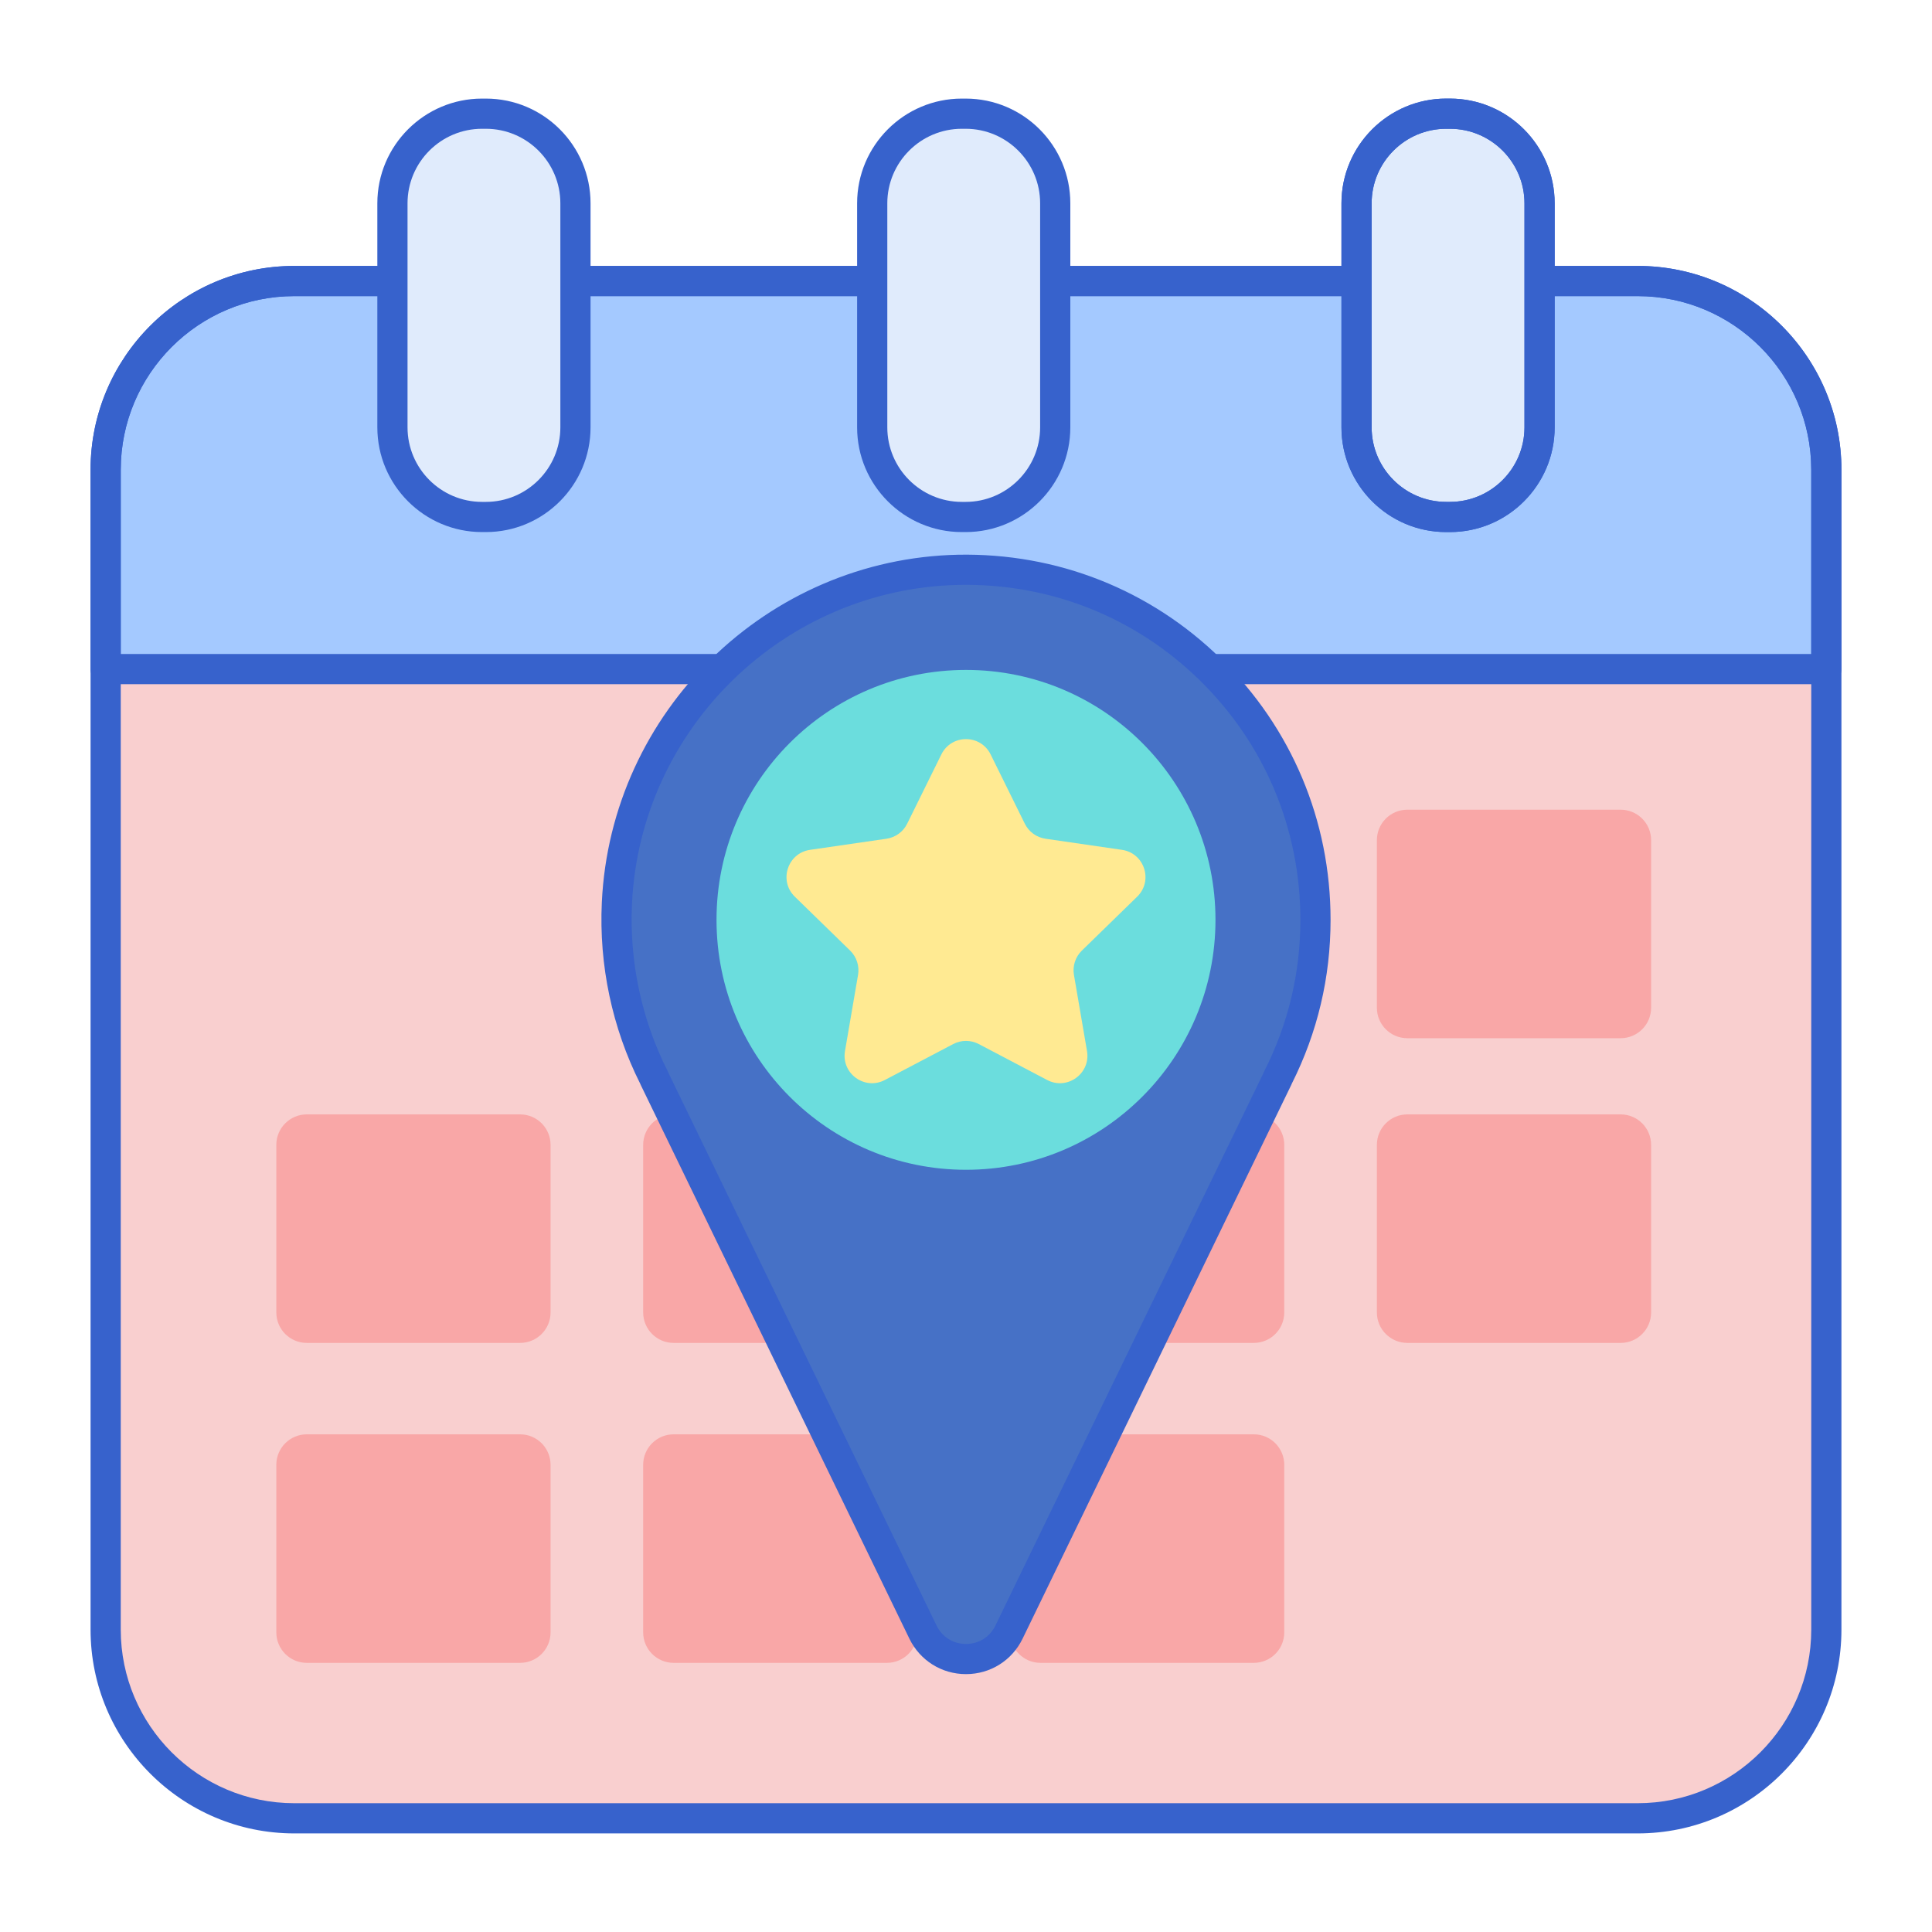 <svg id="Layer_1" enable-background="new 0 0 256 256" height="512" viewBox="0 0 256 256" width="512" xmlns="http://www.w3.org/2000/svg"><path d="m216.999 240.936h-177.998c-13.808 0-25.001-11.193-25.001-25.001v-153.697c0-13.807 11.193-25.001 25.001-25.001h177.999c13.807 0 25.001 11.193 25.001 25.001v153.697c-.001 13.808-11.194 25.001-25.002 25.001z" fill="#f9cfcf"/><g fill="#f9a7a7"><path d="m85.224 133.531v-22.206c0-2.23 1.808-4.037 4.038-4.037h28.262c2.23 0 4.037 1.808 4.037 4.037v22.206c0 2.23-1.808 4.037-4.037 4.037h-28.263c-2.229 0-4.037-1.808-4.037-4.037z"/><path d="m133.834 133.531v-22.206c0-2.23 1.808-4.037 4.038-4.037h28.262c2.23 0 4.037 1.808 4.037 4.037v22.206c0 2.23-1.808 4.037-4.037 4.037h-28.262c-2.23 0-4.038-1.808-4.038-4.037z"/><path d="m182.444 133.531v-22.206c0-2.23 1.808-4.037 4.037-4.037h28.262c2.23 0 4.038 1.808 4.038 4.037v22.206c0 2.23-1.808 4.037-4.038 4.037h-28.262c-2.229 0-4.037-1.808-4.037-4.037z"/><path d="m36.614 173.906v-22.206c0-2.23 1.808-4.038 4.038-4.038h28.263c2.23 0 4.037 1.808 4.037 4.038v22.206c0 2.23-1.808 4.037-4.037 4.037h-28.264c-2.23 0-4.037-1.808-4.037-4.037z"/><path d="m85.224 173.906v-22.206c0-2.23 1.808-4.038 4.038-4.038h28.262c2.23 0 4.037 1.808 4.037 4.038v22.206c0 2.23-1.808 4.037-4.037 4.037h-28.263c-2.229 0-4.037-1.808-4.037-4.037z"/><path d="m133.834 173.906v-22.206c0-2.23 1.808-4.038 4.038-4.038h28.262c2.23 0 4.037 1.808 4.037 4.038v22.206c0 2.23-1.808 4.037-4.037 4.037h-28.262c-2.23 0-4.038-1.808-4.038-4.037z"/><path d="m182.444 173.906v-22.206c0-2.23 1.808-4.038 4.037-4.038h28.262c2.23 0 4.038 1.808 4.038 4.038v22.206c0 2.23-1.808 4.037-4.038 4.037h-28.262c-2.229 0-4.037-1.808-4.037-4.037z"/><path d="m36.614 216.299v-22.206c0-2.23 1.808-4.038 4.038-4.038h28.263c2.23 0 4.037 1.808 4.037 4.038v22.206c0 2.23-1.808 4.037-4.037 4.037h-28.264c-2.23.001-4.037-1.807-4.037-4.037z"/><path d="m85.224 216.299v-22.206c0-2.23 1.808-4.038 4.038-4.038h28.262c2.23 0 4.037 1.808 4.037 4.038v22.206c0 2.23-1.808 4.037-4.037 4.037h-28.263c-2.229.001-4.037-1.807-4.037-4.037z"/><path d="m133.834 216.299v-22.206c0-2.23 1.808-4.038 4.038-4.038h28.262c2.23 0 4.037 1.808 4.037 4.038v22.206c0 2.23-1.808 4.037-4.037 4.037h-28.262c-2.23.001-4.038-1.807-4.038-4.037z"/></g><path d="m14 62.238v26.421h228v-26.421c0-13.807-11.193-25.001-25.001-25.001h-177.998c-13.808 0-25.001 11.194-25.001 25.001z" fill="#a4c9ff"/><path d="m217 242.936h-178c-14.888 0-27-12.112-27-27v-153.698c0-14.889 12.112-27.001 27-27.001h178c14.888 0 27 12.112 27 27.001v153.697c0 14.888-12.112 27.001-27 27.001zm-178-203.699c-12.683 0-23 10.318-23 23.001v153.697c0 12.683 10.318 23 23 23h178c12.683 0 23-10.317 23-23v-153.697c0-12.683-10.318-23.001-23-23.001z" fill="#3762cc"/><path d="m242 90.659h-228c-1.104 0-2-.896-2-2v-26.421c0-14.889 12.112-27.001 27-27.001h178c14.888 0 27 12.112 27 27.001v26.421c0 1.105-.896 2-2 2zm-226-4h224v-24.421c0-12.683-10.318-23.001-23-23.001h-178c-12.683 0-23 10.318-23 23.001z" fill="#3762cc"/><path d="m192.125 68.502h-.5c-6.558 0-11.875-5.317-11.875-11.875v-29.688c0-6.558 5.317-11.875 11.875-11.875h.5c6.558 0 11.875 5.317 11.875 11.875v29.688c0 6.558-5.317 11.875-11.875 11.875z" fill="#e0ebfc"/><path d="m64.375 68.502h-.5c-6.558 0-11.875-5.317-11.875-11.875v-29.688c0-6.558 5.317-11.875 11.875-11.875h.5c6.558 0 11.875 5.317 11.875 11.875v29.688c0 6.558-5.317 11.875-11.875 11.875z" fill="#e0ebfc"/><path d="m192.125 70.502h-.5c-7.651 0-13.875-6.225-13.875-13.875v-29.688c0-7.65 6.224-13.875 13.875-13.875h.5c7.651 0 13.875 6.225 13.875 13.875v29.688c0 7.65-6.224 13.875-13.875 13.875zm-.5-53.438c-5.445 0-9.875 4.43-9.875 9.875v29.688c0 5.445 4.43 9.875 9.875 9.875h.5c5.445 0 9.875-4.43 9.875-9.875v-29.688c0-5.445-4.43-9.875-9.875-9.875z" fill="#3762cc"/><path d="m64.375 70.502h-.5c-7.651 0-13.875-6.225-13.875-13.875v-29.688c0-7.65 6.224-13.875 13.875-13.875h.5c7.651 0 13.875 6.225 13.875 13.875v29.688c0 7.65-6.225 13.875-13.875 13.875zm-.5-53.438c-5.445 0-9.875 4.43-9.875 9.875v29.688c0 5.445 4.43 9.875 9.875 9.875h.5c5.445 0 9.875-4.43 9.875-9.875v-29.688c0-5.445-4.43-9.875-9.875-9.875z" fill="#3762cc"/><path d="m127.948 68.502h-.5c-6.558 0-11.875-5.317-11.875-11.875v-29.688c0-6.558 5.317-11.875 11.875-11.875h.5c6.558 0 11.875 5.317 11.875 11.875v29.688c0 6.558-5.317 11.875-11.875 11.875z" fill="#e0ebfc"/><path d="m192.125 70.502h-.5c-7.651 0-13.875-6.225-13.875-13.875v-29.688c0-7.65 6.224-13.875 13.875-13.875h.5c7.651 0 13.875 6.225 13.875 13.875v29.688c0 7.65-6.224 13.875-13.875 13.875zm-.5-53.438c-5.445 0-9.875 4.43-9.875 9.875v29.688c0 5.445 4.43 9.875 9.875 9.875h.5c5.445 0 9.875-4.43 9.875-9.875v-29.688c0-5.445-4.43-9.875-9.875-9.875z" fill="#3762cc"/><path d="m127.948 70.502h-.5c-7.651 0-13.875-6.225-13.875-13.875v-29.688c0-7.65 6.224-13.875 13.875-13.875h.5c7.651 0 13.875 6.225 13.875 13.875v29.688c0 7.65-6.224 13.875-13.875 13.875zm-.5-53.438c-5.445 0-9.875 4.43-9.875 9.875v29.688c0 5.445 4.43 9.875 9.875 9.875h.5c5.445 0 9.875-4.43 9.875-9.875v-29.688c0-5.445-4.43-9.875-9.875-9.875z" fill="#3762cc"/><path d="m174.308 121.885c0-25.955-21.277-46.932-47.31-46.381-24.194.512-44.122 19.948-45.254 44.164-.392 8.386 1.455 16.301 4.971 23.222h-.014l35.593 73.363c2.314 4.769 9.097 4.769 11.411 0l35.593-73.363h-.014c3.206-6.308 5.024-13.442 5.024-21.005z" fill="#4671c6"/><ellipse cx="128" cy="121.885" fill="#6bdddd" rx="33.058" ry="33.117"/><path d="m128 221.83c-3.222 0-6.097-1.803-7.505-4.704l-35.593-73.362c-.028-.058-.053-.115-.075-.174-3.713-7.399-5.471-15.698-5.082-24.016 1.184-25.299 21.921-45.535 47.21-46.07 13.095-.249 25.455 4.614 34.808 13.771 9.379 9.183 14.544 21.474 14.544 34.609 0 7.618-1.728 14.92-5.137 21.706-.021.059-.046.116-.074.173l-35.593 73.362c-1.406 2.902-4.281 4.705-7.503 4.705zm-39.399-79.607 35.493 73.157c.745 1.534 2.205 2.45 3.906 2.45s3.162-.916 3.906-2.45l35.494-73.159c.028-.08.062-.159.101-.236 3.189-6.277 4.807-13.04 4.807-20.1 0-12.051-4.739-23.327-13.343-31.751-8.578-8.398-19.902-12.873-31.925-12.63-23.194.49-42.213 19.052-43.299 42.258-.36 7.704 1.285 15.389 4.757 22.223.04.078.074.157.103.238z" fill="#3762cc"/><path d="m131.263 99.966 4.53 9.179c.53 1.074 1.555 1.818 2.74 1.991l10.13 1.472c2.985.434 4.176 4.101 2.017 6.207l-7.33 7.145c-.858.836-1.249 2.04-1.046 3.221l1.73 10.089c.51 2.973-2.61 5.239-5.28 3.836l-9.061-4.763c-1.06-.557-2.326-.557-3.387 0l-9.061 4.763c-2.67 1.403-5.79-.863-5.28-3.836l1.73-10.089c.202-1.18-.189-2.385-1.047-3.221l-7.33-7.145c-2.16-2.105-.968-5.773 2.017-6.207l10.13-1.472c1.185-.172 2.21-.917 2.74-1.991l4.53-9.179c1.337-2.705 5.193-2.705 6.528 0z" fill="#ffea92"/></svg>